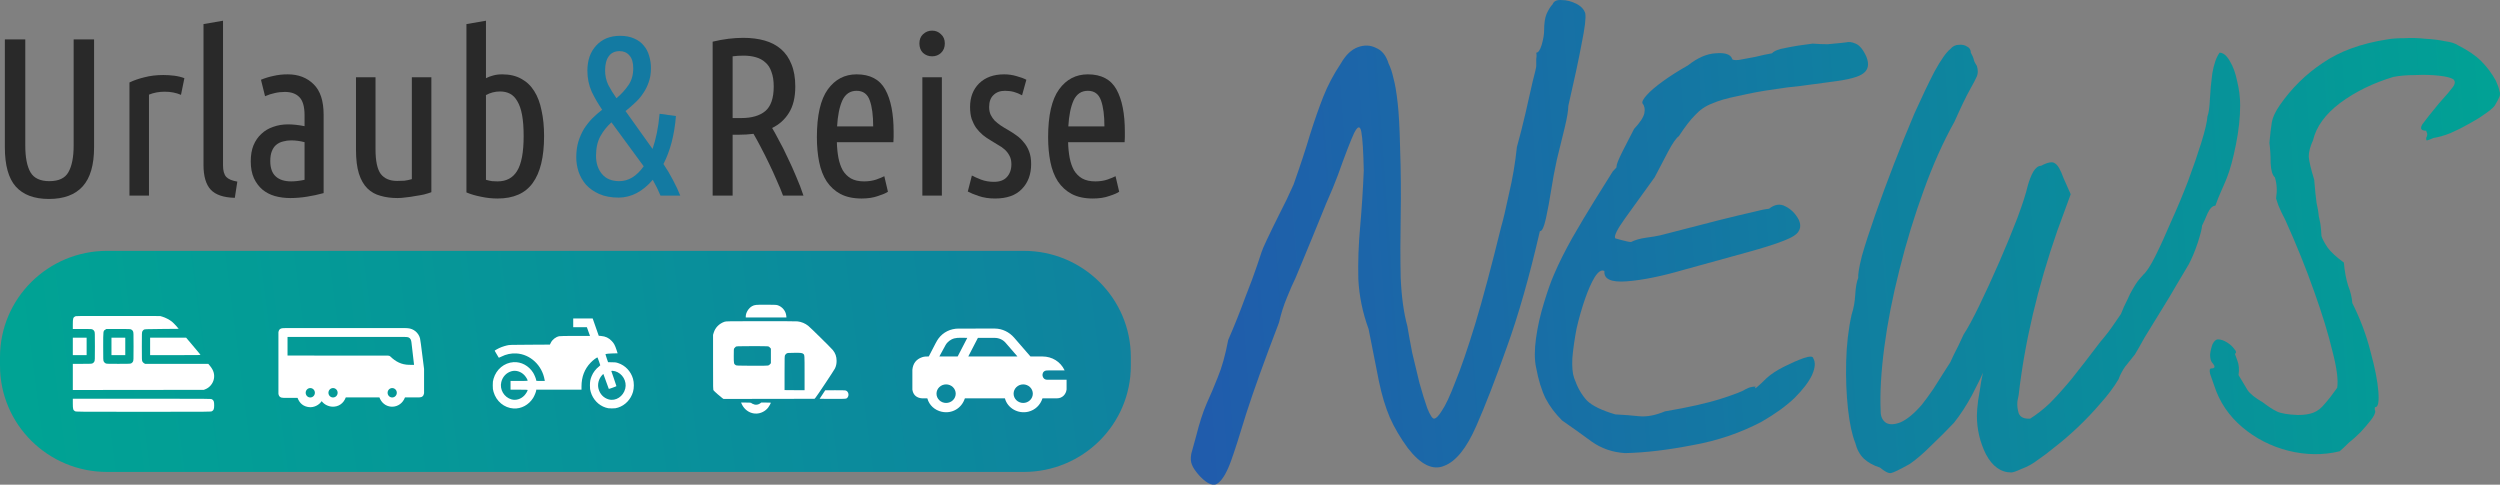 <svg width="294" height="57" viewBox="0 0 294 57" fill="none" xmlns="http://www.w3.org/2000/svg">
<rect x="0" y="0" width="294" height="57" fill="#808080" stroke="none"/>
<path d="M0 42C0 35.096 5.638 29.5 12.593 29.5H120.392C127.348 29.5 132.986 35.096 132.986 42V43C132.986 49.904 127.348 55.5 120.392 55.5H12.593C5.638 55.5 0 49.904 0 43V42Z" fill="url(#paint0_linear_312_718)"/>
<path d="M5.751 23.398C4.024 23.398 2.725 22.912 1.853 21.94C0.998 20.968 0.571 19.431 0.571 17.329V4.636H2.974V17.117C2.974 18.513 3.179 19.564 3.588 20.27C3.997 20.959 4.736 21.304 5.804 21.304C6.908 21.304 7.655 20.951 8.047 20.244C8.456 19.52 8.661 18.477 8.661 17.117V4.636H11.063V17.329C11.063 19.396 10.618 20.924 9.729 21.913C8.839 22.903 7.513 23.398 5.751 23.398Z" fill="#292929"/>
<path d="M21.284 11.155C20.715 10.907 20.074 10.784 19.362 10.784C18.703 10.784 18.089 10.898 17.52 11.128V23H15.224V9.697C15.74 9.45 16.327 9.246 16.986 9.088C17.662 8.911 18.401 8.822 19.202 8.822C19.629 8.822 20.056 8.849 20.483 8.902C20.91 8.955 21.311 9.052 21.685 9.194L21.284 11.155Z" fill="#292929"/>
<path d="M27.615 23.265C26.298 23.23 25.355 22.912 24.785 22.311C24.215 21.693 23.931 20.721 23.931 19.396V2.833L26.227 2.436V19.449C26.227 20.067 26.351 20.518 26.6 20.8C26.85 21.066 27.286 21.251 27.909 21.357L27.615 23.265Z" fill="#292929"/>
<path d="M30.69 9.379C31.152 9.185 31.642 9.034 32.158 8.928C32.674 8.805 33.235 8.743 33.84 8.743C35.086 8.743 36.1 9.132 36.883 9.909C37.667 10.669 38.058 11.861 38.058 13.486V22.709C37.417 22.885 36.759 23.026 36.083 23.133C35.424 23.238 34.774 23.291 34.134 23.291C33.493 23.291 32.888 23.212 32.318 23.053C31.766 22.894 31.277 22.638 30.85 22.285C30.44 21.931 30.111 21.489 29.862 20.959C29.613 20.412 29.488 19.749 29.488 18.972C29.488 18.248 29.595 17.62 29.809 17.09C30.04 16.543 30.351 16.092 30.743 15.739C31.135 15.368 31.597 15.094 32.131 14.918C32.665 14.723 33.244 14.626 33.867 14.626C34.454 14.626 35.104 14.697 35.816 14.838V13.566C35.816 12.541 35.611 11.826 35.202 11.419C34.81 11.013 34.24 10.81 33.493 10.81C33.084 10.81 32.692 10.854 32.318 10.943C31.962 11.013 31.579 11.137 31.17 11.313L30.69 9.379ZM31.784 18.945C31.784 19.758 31.998 20.359 32.425 20.747C32.852 21.136 33.457 21.331 34.24 21.331C34.721 21.331 35.246 21.269 35.816 21.145V16.72C35.282 16.578 34.757 16.508 34.24 16.508C33.902 16.508 33.582 16.552 33.279 16.64C32.977 16.711 32.71 16.843 32.478 17.038C32.265 17.214 32.096 17.462 31.971 17.779C31.846 18.08 31.784 18.468 31.784 18.945Z" fill="#292929"/>
<path d="M50.729 22.602C50.498 22.691 50.213 22.779 49.874 22.867C49.554 22.938 49.207 23 48.833 23.053C48.477 23.124 48.112 23.177 47.739 23.212C47.383 23.265 47.053 23.291 46.751 23.291C46.021 23.291 45.354 23.203 44.749 23.026C44.143 22.867 43.627 22.576 43.2 22.152C42.773 21.728 42.444 21.154 42.212 20.43C41.981 19.688 41.865 18.76 41.865 17.647V9.088H44.161V17.567C44.161 18.928 44.366 19.891 44.775 20.456C45.202 21.004 45.843 21.277 46.697 21.277C46.982 21.277 47.267 21.269 47.552 21.251C47.837 21.216 48.13 21.154 48.433 21.066V9.088H50.729V22.602Z" fill="#292929"/>
<path d="M57.149 21.145C57.398 21.216 57.638 21.269 57.87 21.304C58.101 21.322 58.315 21.331 58.511 21.331C59.543 21.331 60.308 20.924 60.806 20.111C61.323 19.281 61.581 17.912 61.581 16.004C61.581 15.015 61.519 14.184 61.394 13.513C61.269 12.842 61.082 12.303 60.833 11.896C60.602 11.49 60.317 11.199 59.979 11.022C59.641 10.845 59.249 10.757 58.804 10.757C58.217 10.757 57.665 10.898 57.149 11.181V21.145ZM57.149 9.194C57.434 9.052 57.718 8.946 58.003 8.876C58.306 8.787 58.662 8.743 59.071 8.743C59.943 8.743 60.691 8.92 61.314 9.273C61.937 9.609 62.444 10.095 62.836 10.73C63.227 11.349 63.512 12.108 63.69 13.009C63.886 13.893 63.984 14.891 63.984 16.004C63.984 18.46 63.539 20.297 62.649 21.516C61.776 22.735 60.397 23.345 58.511 23.345C57.852 23.345 57.202 23.274 56.562 23.133C55.921 23.009 55.351 22.841 54.853 22.629V2.833L57.149 2.436V9.194Z" fill="#292929"/>
<path d="M79.49 13.646C79.401 14.758 79.231 15.792 78.982 16.746C78.733 17.682 78.413 18.53 78.021 19.29C78.431 19.891 78.804 20.518 79.142 21.172C79.481 21.808 79.766 22.417 79.997 23H77.674C77.443 22.435 77.14 21.816 76.766 21.145C76.197 21.816 75.565 22.337 74.871 22.709C74.177 23.062 73.474 23.238 72.762 23.238C71.872 23.238 71.106 23.097 70.466 22.814C69.843 22.532 69.327 22.17 68.917 21.728C68.526 21.269 68.232 20.756 68.036 20.191C67.858 19.626 67.769 19.069 67.769 18.521C67.769 17.832 67.849 17.214 68.01 16.666C68.188 16.101 68.41 15.598 68.677 15.156C68.962 14.714 69.282 14.308 69.638 13.937C70.012 13.566 70.403 13.222 70.813 12.903C70.35 12.232 69.941 11.525 69.585 10.784C69.246 10.024 69.077 9.202 69.077 8.319C69.077 7.082 69.424 6.093 70.119 5.351C70.813 4.591 71.747 4.212 72.922 4.212C73.563 4.212 74.114 4.317 74.577 4.529C75.04 4.724 75.414 4.998 75.698 5.351C76.001 5.704 76.215 6.111 76.339 6.57C76.482 7.029 76.553 7.515 76.553 8.027C76.553 8.628 76.464 9.176 76.286 9.671C76.126 10.148 75.903 10.589 75.618 10.995C75.351 11.402 75.031 11.773 74.657 12.108C74.301 12.444 73.936 12.762 73.563 13.062L76.74 17.515C76.936 16.949 77.105 16.322 77.247 15.633C77.389 14.944 77.496 14.193 77.567 13.38L79.49 13.646ZM72.842 21.304C73.358 21.304 73.856 21.163 74.337 20.88C74.835 20.58 75.289 20.138 75.698 19.555L71.907 14.387C71.374 14.864 70.937 15.412 70.599 16.03C70.261 16.649 70.092 17.417 70.092 18.336C70.092 19.184 70.323 19.891 70.786 20.456C71.249 21.021 71.934 21.304 72.842 21.304ZM71.16 8.293C71.16 8.893 71.284 9.459 71.534 9.989C71.801 10.501 72.121 11.022 72.495 11.552C73.046 11.093 73.509 10.589 73.883 10.041C74.275 9.494 74.47 8.822 74.47 8.027C74.47 7.356 74.319 6.853 74.016 6.517C73.732 6.181 73.349 6.013 72.868 6.013C72.299 6.013 71.872 6.217 71.587 6.623C71.302 7.012 71.16 7.568 71.16 8.293Z" fill="#137AA2"/>
<path d="M83.808 4.901C85.054 4.6 86.255 4.45 87.412 4.45C88.338 4.45 89.174 4.556 89.922 4.768C90.669 4.98 91.31 5.316 91.844 5.775C92.378 6.234 92.787 6.826 93.072 7.551C93.374 8.275 93.526 9.149 93.526 10.174C93.526 11.446 93.277 12.479 92.778 13.274C92.298 14.052 91.639 14.644 90.803 15.05C91.016 15.403 91.283 15.889 91.604 16.508C91.942 17.108 92.28 17.779 92.618 18.521C92.974 19.246 93.312 19.997 93.633 20.774C93.971 21.551 94.256 22.293 94.487 23H92.084C91.888 22.47 91.639 21.869 91.337 21.198C91.052 20.527 90.749 19.864 90.429 19.21C90.109 18.539 89.788 17.903 89.468 17.302C89.147 16.684 88.863 16.163 88.613 15.739C88.329 15.774 88.035 15.801 87.732 15.819C87.43 15.836 87.127 15.845 86.825 15.845H86.157V23H83.808V4.901ZM86.157 13.884H87.172C88.4 13.884 89.343 13.61 90.002 13.062C90.66 12.497 90.99 11.534 90.99 10.174C90.99 9.485 90.9 8.911 90.722 8.451C90.562 7.974 90.322 7.604 90.002 7.338C89.699 7.056 89.325 6.853 88.88 6.729C88.453 6.605 87.973 6.543 87.439 6.543C86.976 6.543 86.549 6.57 86.157 6.623V13.884Z" fill="#292929"/>
<path d="M98.415 16.72C98.433 17.391 98.495 18.009 98.602 18.575C98.709 19.122 98.878 19.608 99.109 20.032C99.359 20.438 99.679 20.756 100.071 20.986C100.48 21.216 100.996 21.331 101.619 21.331C102.135 21.331 102.607 21.26 103.034 21.119C103.479 20.959 103.799 20.827 103.995 20.721L104.422 22.549C104.191 22.709 103.799 22.876 103.248 23.053C102.714 23.247 102.073 23.345 101.325 23.345C100.346 23.345 99.519 23.168 98.843 22.814C98.184 22.461 97.641 21.966 97.214 21.331C96.805 20.695 96.511 19.935 96.333 19.052C96.155 18.168 96.066 17.197 96.066 16.137C96.066 13.575 96.493 11.702 97.347 10.518C98.202 9.335 99.332 8.743 100.738 8.743C102.322 8.743 103.443 9.335 104.102 10.518C104.761 11.702 105.09 13.363 105.09 15.501C105.09 15.695 105.09 15.898 105.09 16.11C105.09 16.304 105.081 16.508 105.063 16.72H98.415ZM100.738 10.678C99.973 10.678 99.412 11.057 99.056 11.817C98.718 12.577 98.513 13.592 98.442 14.864H102.687C102.687 13.575 102.553 12.559 102.286 11.817C102.02 11.057 101.503 10.678 100.738 10.678Z" fill="#292929"/>
<path d="M110.764 23H108.468V9.088H110.764V23ZM109.616 6.623C109.207 6.623 108.851 6.49 108.548 6.226C108.264 5.943 108.121 5.572 108.121 5.112C108.121 4.653 108.264 4.291 108.548 4.026C108.851 3.743 109.207 3.602 109.616 3.602C110.026 3.602 110.373 3.743 110.658 4.026C110.96 4.291 111.111 4.653 111.111 5.112C111.111 5.572 110.96 5.943 110.658 6.226C110.373 6.49 110.026 6.623 109.616 6.623Z" fill="#292929"/>
<path d="M116.883 21.384C117.56 21.384 118.067 21.198 118.405 20.827C118.761 20.438 118.939 19.935 118.939 19.317C118.939 18.928 118.868 18.601 118.725 18.336C118.583 18.053 118.396 17.806 118.165 17.594C117.933 17.382 117.666 17.197 117.364 17.038C117.061 16.861 116.759 16.675 116.456 16.481C116.153 16.304 115.86 16.101 115.575 15.871C115.29 15.624 115.032 15.35 114.801 15.05C114.587 14.732 114.409 14.379 114.267 13.99C114.142 13.584 114.08 13.116 114.08 12.585C114.08 11.437 114.436 10.51 115.148 9.803C115.878 9.096 116.856 8.743 118.085 8.743C118.601 8.743 119.09 8.814 119.553 8.955C120.016 9.079 120.398 9.22 120.701 9.379L120.194 11.207C119.873 11.031 119.553 10.898 119.233 10.81C118.912 10.722 118.565 10.678 118.191 10.678C117.622 10.678 117.168 10.845 116.83 11.181C116.492 11.499 116.323 11.967 116.323 12.585C116.323 12.939 116.385 13.248 116.509 13.513C116.634 13.76 116.794 13.99 116.99 14.202C117.204 14.396 117.435 14.582 117.684 14.758C117.951 14.935 118.227 15.103 118.512 15.262C118.85 15.456 119.179 15.668 119.5 15.898C119.838 16.128 120.131 16.401 120.381 16.72C120.648 17.02 120.861 17.382 121.021 17.806C121.182 18.212 121.262 18.707 121.262 19.29C121.262 20.509 120.897 21.489 120.167 22.232C119.455 22.974 118.405 23.345 117.017 23.345C116.305 23.345 115.664 23.247 115.094 23.053C114.525 22.859 114.098 22.682 113.813 22.523L114.293 20.642C114.56 20.783 114.916 20.942 115.361 21.119C115.824 21.295 116.331 21.384 116.883 21.384Z" fill="#292929"/>
<path d="M125.609 16.72C125.626 17.391 125.689 18.009 125.795 18.575C125.902 19.122 126.071 19.608 126.303 20.032C126.552 20.438 126.872 20.756 127.264 20.986C127.673 21.216 128.189 21.331 128.812 21.331C129.328 21.331 129.8 21.26 130.227 21.119C130.672 20.959 130.993 20.827 131.188 20.721L131.616 22.549C131.384 22.709 130.993 22.876 130.441 23.053C129.907 23.247 129.266 23.345 128.519 23.345C127.54 23.345 126.712 23.168 126.036 22.814C125.377 22.461 124.834 21.966 124.407 21.331C123.998 20.695 123.704 19.935 123.526 19.052C123.348 18.168 123.259 17.197 123.259 16.137C123.259 13.575 123.686 11.702 124.541 10.518C125.395 9.335 126.525 8.743 127.931 8.743C129.515 8.743 130.637 9.335 131.295 10.518C131.954 11.702 132.283 13.363 132.283 15.501C132.283 15.695 132.283 15.898 132.283 16.11C132.283 16.304 132.274 16.508 132.256 16.72H125.609ZM127.931 10.678C127.166 10.678 126.605 11.057 126.249 11.817C125.911 12.577 125.706 13.592 125.635 14.864H129.88C129.88 13.575 129.747 12.559 129.48 11.817C129.213 11.057 128.697 10.678 127.931 10.678Z" fill="#292929"/>
<path d="M49.87 43.389V46.242C49.823 46.57 49.633 46.734 49.3 46.734C48.749 46.734 48.196 46.735 47.64 46.737C47.629 46.737 47.621 46.742 47.617 46.753C47.103 48.109 45.319 48.21 44.691 46.904C44.672 46.865 44.654 46.801 44.629 46.752C44.623 46.741 44.614 46.736 44.602 46.736H40.679C40.674 46.736 40.669 46.737 40.665 46.74C40.661 46.743 40.658 46.747 40.656 46.752C40.4 47.449 39.795 47.864 39.07 47.825C38.607 47.799 38.135 47.571 37.846 47.196C37.844 47.193 37.841 47.191 37.838 47.189C37.835 47.188 37.831 47.187 37.828 47.187C37.825 47.187 37.821 47.188 37.818 47.19C37.815 47.191 37.813 47.194 37.811 47.197C37.496 47.661 36.899 47.934 36.363 47.88C35.698 47.812 35.243 47.454 34.997 46.804C34.993 46.793 34.985 46.788 34.974 46.788C34.433 46.786 33.893 46.785 33.355 46.787C33.02 46.788 32.788 46.668 32.743 46.297V39.068C32.814 38.61 33.117 38.584 33.529 38.584C38.248 38.583 42.966 38.583 47.685 38.584C47.753 38.584 47.845 38.589 47.96 38.597C48.639 38.65 49.212 39.123 49.394 39.784C49.417 39.868 49.452 40.093 49.498 40.459C49.621 41.435 49.745 42.412 49.87 43.389ZM45.558 41.816C45.674 41.816 45.812 41.837 45.887 41.909C46.531 42.533 47.209 42.89 48.114 42.904C48.303 42.907 48.489 42.908 48.674 42.907C48.676 42.907 48.678 42.907 48.68 42.906C48.682 42.905 48.684 42.904 48.686 42.902C48.687 42.9 48.688 42.898 48.689 42.896C48.69 42.894 48.69 42.891 48.69 42.889C48.591 42.024 48.491 41.158 48.39 40.293C48.357 40.009 48.292 39.788 48.039 39.678C47.959 39.643 47.816 39.626 47.612 39.626C43.016 39.626 38.422 39.626 33.83 39.626C33.826 39.626 33.821 39.628 33.818 39.631C33.815 39.635 33.813 39.639 33.813 39.644V41.796C33.813 41.801 33.815 41.806 33.818 41.809C33.822 41.812 33.826 41.814 33.831 41.814C37.739 41.812 41.648 41.813 45.558 41.816ZM37.03 46.189C37.03 46.042 36.973 45.901 36.872 45.798C36.77 45.694 36.632 45.636 36.489 45.636C36.345 45.636 36.208 45.694 36.106 45.798C36.005 45.901 35.948 46.042 35.948 46.189C35.948 46.335 36.005 46.476 36.106 46.58C36.208 46.683 36.345 46.742 36.489 46.742C36.632 46.742 36.77 46.683 36.872 46.58C36.973 46.476 37.03 46.335 37.03 46.189ZM39.706 46.189C39.706 46.042 39.649 45.901 39.548 45.798C39.446 45.694 39.309 45.636 39.165 45.636C39.021 45.636 38.884 45.694 38.782 45.798C38.681 45.901 38.624 46.042 38.624 46.189C38.624 46.335 38.681 46.476 38.782 46.58C38.884 46.683 39.021 46.742 39.165 46.742C39.309 46.742 39.446 46.683 39.548 46.58C39.649 46.476 39.706 46.335 39.706 46.189ZM46.664 46.189C46.664 46.042 46.607 45.901 46.505 45.798C46.404 45.694 46.266 45.636 46.123 45.636C45.979 45.636 45.842 45.694 45.74 45.798C45.639 45.901 45.582 46.042 45.582 46.189C45.582 46.335 45.639 46.476 45.74 46.58C45.842 46.683 45.979 46.742 46.123 46.742C46.266 46.742 46.404 46.683 46.505 46.58C46.607 46.476 46.664 46.335 46.664 46.189Z" fill="white"/>
<path d="M125.43 44.655V45.802C125.361 46.375 124.928 46.843 124.305 46.843C123.74 46.842 123.176 46.842 122.614 46.843C122.608 46.843 122.603 46.844 122.599 46.847C122.595 46.85 122.592 46.854 122.591 46.859C122.342 47.627 121.731 48.229 120.918 48.419C119.721 48.698 118.491 48.005 118.181 46.858C118.18 46.854 118.177 46.849 118.173 46.847C118.169 46.844 118.164 46.842 118.159 46.842H113.492C113.477 46.842 113.467 46.849 113.462 46.863C113.095 47.998 111.97 48.689 110.744 48.422C109.932 48.246 109.271 47.651 109.06 46.862C109.057 46.849 109.049 46.843 109.036 46.843C108.756 46.839 108.427 46.87 108.178 46.808C107.669 46.684 107.375 46.353 107.295 45.816V43.482C107.369 42.732 107.755 42.24 108.453 42.004C108.686 41.925 108.941 41.917 109.192 41.92C109.201 41.92 109.211 41.918 109.219 41.913C109.227 41.908 109.233 41.901 109.238 41.893C109.488 41.401 109.743 40.908 110.003 40.415C110.147 40.142 110.264 39.945 110.355 39.822C110.913 39.069 111.767 38.64 112.748 38.64C114.163 38.639 115.577 38.639 116.991 38.639C117.866 38.64 118.694 39.056 119.255 39.701C119.895 40.435 120.533 41.171 121.17 41.908C121.177 41.916 121.187 41.921 121.199 41.921C121.663 41.92 122.126 41.92 122.587 41.921C123.742 41.924 124.708 42.535 125.191 43.536C125.192 43.539 125.192 43.542 125.192 43.544C125.192 43.547 125.191 43.55 125.189 43.553C125.188 43.555 125.185 43.557 125.183 43.559C125.18 43.56 125.177 43.561 125.174 43.561C124.564 43.561 123.951 43.561 123.333 43.561C123.14 43.561 123.01 43.572 122.944 43.594C122.398 43.773 122.518 44.655 123.137 44.655C123.901 44.654 124.665 44.654 125.43 44.655ZM112.241 39.79C111.805 39.902 111.407 40.201 111.191 40.594C110.95 41.032 110.713 41.467 110.479 41.899C110.472 41.913 110.476 41.92 110.493 41.92H112.61C112.614 41.92 112.617 41.919 112.62 41.918C112.623 41.916 112.625 41.913 112.627 41.91L113.741 39.759C113.75 39.742 113.745 39.733 113.725 39.733C113.256 39.731 112.645 39.686 112.241 39.79ZM118.251 40.303C117.929 39.934 117.462 39.735 116.964 39.734C116.313 39.733 115.665 39.732 115.019 39.733C115.014 39.733 115.01 39.734 115.006 39.737C115.002 39.739 114.998 39.742 114.996 39.746L113.88 41.9C113.879 41.902 113.879 41.905 113.879 41.907C113.879 41.909 113.88 41.912 113.881 41.914C113.882 41.916 113.884 41.917 113.886 41.919C113.889 41.92 113.891 41.92 113.894 41.92H119.62C119.623 41.92 119.626 41.919 119.628 41.918C119.63 41.916 119.632 41.914 119.633 41.912C119.635 41.91 119.635 41.907 119.635 41.904C119.635 41.902 119.633 41.899 119.632 41.897C119.174 41.363 118.713 40.832 118.251 40.303ZM112.392 46.295C112.392 46.006 112.273 45.729 112.061 45.524C111.849 45.319 111.562 45.205 111.262 45.205C110.962 45.205 110.675 45.319 110.463 45.524C110.251 45.729 110.132 46.006 110.132 46.295C110.132 46.584 110.251 46.862 110.463 47.066C110.675 47.271 110.962 47.386 111.262 47.386C111.562 47.386 111.849 47.271 112.061 47.066C112.273 46.862 112.392 46.584 112.392 46.295ZM121.459 46.295C121.459 46.006 121.34 45.729 121.128 45.524C120.916 45.319 120.629 45.205 120.329 45.205C120.029 45.205 119.742 45.319 119.53 45.524C119.318 45.729 119.199 46.006 119.199 46.295C119.199 46.584 119.318 46.862 119.53 47.066C119.742 47.271 120.029 47.386 120.329 47.386C120.629 47.386 120.916 47.271 121.128 47.066C121.34 46.862 121.459 46.584 121.459 46.295Z" fill="white"/>
<path d="M91.41 35.882C91.975 36.045 92.407 36.555 92.465 37.129L92.485 37.334H87.702V37.204C87.702 36.77 88.043 36.22 88.446 36.005C88.741 35.844 88.878 35.83 90.105 35.834C90.939 35.837 91.3 35.847 91.41 35.882Z" fill="white"/>
<path d="M93.787 37.794C94.244 37.845 94.68 38.026 95.043 38.313C95.3 38.512 97.709 40.891 97.933 41.157C98.244 41.536 98.384 41.93 98.384 42.439C98.384 42.781 98.322 43.061 98.189 43.334C98.066 43.584 96.046 46.619 95.897 46.78L95.787 46.899L85.085 46.916L84.939 46.814C84.712 46.653 83.998 46.021 83.923 45.915C83.855 45.819 83.855 45.809 83.855 42.599V39.38L83.926 39.141C84.108 38.529 84.572 38.057 85.202 37.838C85.371 37.777 85.605 37.773 89.456 37.77C91.696 37.767 93.644 37.777 93.787 37.794ZM86.514 40.785C86.465 40.822 86.394 40.897 86.358 40.949C86.293 41.038 86.29 41.089 86.29 41.851C86.29 42.75 86.3 42.801 86.514 42.938C86.608 42.999 86.719 43.003 88.41 43.013C89.585 43.02 90.248 43.01 90.329 42.986C90.404 42.965 90.498 42.904 90.556 42.832L90.657 42.709V41.003L90.55 40.88C90.491 40.812 90.397 40.747 90.332 40.73C90.27 40.713 89.404 40.703 88.41 40.706C86.641 40.713 86.602 40.713 86.514 40.785ZM92.507 41.567C92.446 41.608 92.368 41.69 92.329 41.755C92.267 41.871 92.264 41.926 92.264 43.874V45.874L93.439 45.884L94.618 45.891V43.874C94.618 41.748 94.618 41.745 94.475 41.622C94.335 41.499 94.192 41.482 93.4 41.492C92.683 41.499 92.611 41.506 92.507 41.567Z" fill="white"/>
<path d="M99.53 45.956C99.78 46.093 99.861 46.465 99.695 46.708C99.549 46.923 99.588 46.916 97.91 46.91L96.387 46.899L96.718 46.397L97.046 45.895L98.231 45.891C99.325 45.891 99.426 45.895 99.53 45.956Z" fill="white"/>
<path d="M90.657 47.365C90.657 47.416 90.442 47.789 90.335 47.932C90.17 48.144 89.956 48.322 89.699 48.448C88.757 48.92 87.647 48.483 87.206 47.468L87.15 47.341H87.735C88.092 47.341 88.322 47.355 88.335 47.375C88.368 47.433 88.595 47.543 88.751 47.58C88.952 47.628 89.209 47.57 89.384 47.444L89.524 47.341H90.089C90.4 47.341 90.657 47.351 90.657 47.365Z" fill="white"/>
<path d="M8.817 37.22C8.599 37.34 8.563 37.466 8.563 38.123V38.687H9.667C10.713 38.687 10.781 38.69 10.901 38.755C10.986 38.799 11.054 38.871 11.096 38.96C11.158 39.09 11.161 39.158 11.161 40.737C11.161 42.316 11.158 42.385 11.096 42.515C11.054 42.603 10.986 42.675 10.901 42.72C10.781 42.785 10.713 42.788 9.667 42.788H8.563V45.864L23.969 45.847L24.154 45.772C24.654 45.574 25.041 45.105 25.151 44.572C25.258 44.036 25.119 43.547 24.713 43.051L24.492 42.788H17.063L16.933 42.713C16.856 42.665 16.778 42.583 16.742 42.508C16.683 42.388 16.68 42.282 16.68 40.737C16.68 39.189 16.683 39.086 16.742 38.967C16.778 38.898 16.852 38.81 16.914 38.772C17.018 38.707 17.096 38.704 19.018 38.687L21.015 38.669L20.732 38.341C20.576 38.16 20.343 37.928 20.213 37.822C19.93 37.596 19.456 37.35 19.099 37.244L18.839 37.166L13.888 37.159C9.005 37.152 8.934 37.152 8.817 37.22ZM15.447 38.755C15.531 38.799 15.599 38.871 15.641 38.96C15.703 39.09 15.706 39.158 15.706 40.737C15.706 42.316 15.703 42.385 15.641 42.515C15.599 42.603 15.531 42.675 15.447 42.72C15.326 42.785 15.258 42.788 13.917 42.788C12.528 42.788 12.515 42.788 12.388 42.713C12.31 42.665 12.232 42.583 12.197 42.508C12.138 42.388 12.135 42.286 12.135 40.73C12.138 38.874 12.132 38.926 12.382 38.769L12.508 38.687H13.914C15.258 38.687 15.326 38.69 15.447 38.755Z" fill="white"/>
<path d="M13.109 41.763H14.732V39.712H13.109V41.763Z" fill="white"/>
<path d="M8.563 41.763H10.187V39.712H8.563V41.763Z" fill="white"/>
<path d="M17.654 41.763H20.628C23.56 41.763 23.602 41.763 23.56 41.698C23.534 41.66 23.151 41.199 22.703 40.672L21.891 39.712H17.654V41.763Z" fill="white"/>
<path d="M8.563 47.454C8.563 48.117 8.599 48.24 8.823 48.359C8.95 48.428 8.995 48.428 16.875 48.428C24.755 48.428 24.8 48.428 24.927 48.359C25.128 48.25 25.187 48.096 25.187 47.659C25.187 47.221 25.128 47.067 24.927 46.958C24.8 46.89 24.755 46.89 16.68 46.89H8.563V47.454Z" fill="white"/>
<path d="M70.056 38.471L70.413 39.486L70.683 39.51C71.218 39.558 71.585 39.729 71.939 40.101C72.205 40.378 72.319 40.593 72.504 41.151L72.634 41.554L72.173 41.557C71.754 41.557 71.215 41.612 71.199 41.656C71.195 41.667 71.264 41.882 71.351 42.135L71.51 42.596L71.952 42.6C72.335 42.6 72.433 42.613 72.686 42.695C73.523 42.962 74.192 43.666 74.442 44.544C74.572 44.992 74.572 45.635 74.442 46.083C74.192 46.961 73.52 47.669 72.686 47.932C72.429 48.014 72.338 48.028 71.955 48.028C71.572 48.028 71.481 48.014 71.225 47.932C70.39 47.669 69.718 46.961 69.468 46.083C69.39 45.816 69.377 45.717 69.377 45.331C69.377 44.845 69.416 44.63 69.582 44.22C69.754 43.799 70.072 43.382 70.452 43.089C70.53 43.03 70.592 42.969 70.592 42.955C70.592 42.918 70.306 42.108 70.273 42.046C70.238 41.981 69.741 42.347 69.459 42.648C68.734 43.406 68.384 44.326 68.384 45.454V45.826H63.059V45.901C63.056 46.045 62.848 46.561 62.696 46.8C62.179 47.621 61.3 48.092 60.397 48.038C59.296 47.969 58.358 47.194 58.04 46.083C57.962 45.813 57.949 45.717 57.949 45.314C57.949 44.91 57.962 44.815 58.04 44.544C58.358 43.434 59.296 42.658 60.397 42.59C61.3 42.535 62.179 43.007 62.696 43.827C62.848 44.066 63.056 44.582 63.059 44.722C63.059 44.801 63.062 44.801 63.562 44.801H64.069L64.046 44.671C63.754 42.959 62.361 41.66 60.721 41.564C60.121 41.53 59.511 41.66 58.959 41.94C58.767 42.039 58.663 42.077 58.647 42.053C58.631 42.032 58.536 41.872 58.436 41.697C58.335 41.523 58.231 41.345 58.205 41.301C58.157 41.226 58.16 41.222 58.442 41.069C58.783 40.877 59.186 40.727 59.611 40.624C59.916 40.552 59.998 40.549 62.296 40.539L64.666 40.525L64.777 40.303C64.959 39.934 65.345 39.633 65.748 39.541C65.861 39.517 66.491 39.503 67.65 39.503H69.384L69.199 38.99L69.017 38.478H67.41V37.452H69.699L70.056 38.471ZM71.89 43.632C71.89 43.649 72.03 44.052 72.199 44.528C72.368 45.006 72.497 45.403 72.491 45.409C72.452 45.454 71.614 45.755 71.595 45.734C71.582 45.717 71.439 45.32 71.273 44.852C71.108 44.38 70.965 43.991 70.959 43.981C70.949 43.97 70.868 44.049 70.777 44.151C70.403 44.575 70.251 45.173 70.381 45.7C70.536 46.332 70.988 46.807 71.588 46.971C72.419 47.2 73.303 46.619 73.53 45.7C73.744 44.832 73.202 43.902 72.335 43.656C72.147 43.605 71.89 43.591 71.89 43.632ZM60.16 43.656C59.559 43.82 59.108 44.295 58.952 44.927C58.735 45.802 59.286 46.732 60.16 46.971C60.679 47.115 61.261 46.934 61.663 46.51C61.848 46.315 62.053 45.973 62.053 45.864C62.053 45.837 61.734 45.826 61.046 45.826H60.04V44.801H61.046C61.734 44.801 62.053 44.791 62.053 44.763C62.053 44.654 61.848 44.312 61.663 44.117C61.261 43.694 60.679 43.512 60.16 43.656Z" fill="white"/>
<path d="M141.091 55.988C140.617 55.467 140.309 55.016 140.166 54.637C140.024 54.305 140 53.878 140.095 53.356C140.237 52.882 140.427 52.194 140.664 51.294C141.044 49.776 141.447 48.519 141.874 47.523C142.349 46.48 142.8 45.413 143.227 44.323C143.701 43.184 144.104 41.738 144.437 39.984C145.196 38.229 145.86 36.569 146.429 35.004C147.046 33.44 147.521 32.159 147.853 31.163C148.185 30.168 148.351 29.67 148.351 29.67C148.398 29.48 148.612 28.982 148.992 28.176C149.371 27.37 149.846 26.398 150.415 25.259C151.032 24.074 151.601 22.888 152.123 21.703C152.93 19.427 153.57 17.483 154.045 15.87C154.567 14.21 155.089 12.717 155.611 11.389C156.133 10.061 156.821 8.757 157.675 7.477C158.244 6.481 158.908 5.841 159.667 5.556C160.427 5.272 161.138 5.295 161.803 5.627C162.514 5.912 163.013 6.528 163.297 7.477C163.534 7.951 163.724 8.52 163.867 9.184C164.056 9.848 164.222 10.82 164.365 12.1C164.507 13.333 164.602 15.088 164.65 17.364C164.744 20.067 164.768 22.746 164.721 25.402C164.673 28.01 164.673 30.428 164.721 32.657C164.816 34.886 165.077 36.783 165.504 38.348C165.646 39.201 165.836 40.244 166.073 41.477C166.358 42.663 166.642 43.848 166.927 45.034C167.259 46.219 167.568 47.215 167.852 48.021C168.184 48.828 168.445 49.231 168.635 49.231C168.872 49.231 169.181 48.922 169.56 48.306C169.987 47.69 170.509 46.575 171.126 44.963C171.79 43.35 172.573 41.074 173.475 38.134C174.376 35.147 175.397 31.329 176.535 26.682C176.773 25.876 177.081 24.572 177.461 22.77C177.888 20.968 178.196 19.142 178.386 17.293C178.718 16.107 179.05 14.803 179.382 13.381C179.714 11.958 179.999 10.701 180.236 9.611C180.521 8.52 180.663 7.903 180.663 7.761C180.663 7.429 180.663 7.145 180.663 6.908C180.711 6.671 180.711 6.433 180.663 6.196C180.901 6.196 181.114 5.888 181.304 5.272C181.494 4.608 181.589 4.039 181.589 3.564C181.589 2.758 181.683 2.118 181.873 1.644C182.111 1.122 182.348 0.743 182.585 0.506C182.727 0.126 183.083 -0.04 183.653 0.008C184.222 0.008 184.791 0.15 185.361 0.435C185.93 0.719 186.286 1.099 186.428 1.573C186.523 2.094 186.381 3.28 186.001 5.129C185.669 6.931 185.147 9.373 184.435 12.456C184.435 12.977 184.293 13.831 184.008 15.017C183.724 16.202 183.415 17.459 183.083 18.787C182.799 20.114 182.585 21.252 182.443 22.201C182.253 23.434 182.039 24.596 181.802 25.686C181.565 26.73 181.328 27.227 181.09 27.18C179.857 32.538 178.552 37.115 177.176 40.908C175.847 44.654 174.661 47.713 173.617 50.084C172.479 52.692 171.221 54.257 169.845 54.779C168.517 55.348 167.093 54.66 165.575 52.716C164.673 51.483 163.962 50.274 163.44 49.088C162.918 47.855 162.491 46.433 162.158 44.821C161.826 43.161 161.423 41.122 160.949 38.703C160.237 36.759 159.834 34.791 159.739 32.799C159.691 30.808 159.762 28.769 159.952 26.682C160.142 24.548 160.284 22.343 160.379 20.067C160.332 17.791 160.237 16.273 160.094 15.514C159.952 14.756 159.667 14.803 159.24 15.657C158.861 16.463 158.22 18.123 157.319 20.636C156.987 21.537 156.536 22.628 155.966 23.908C155.445 25.188 154.923 26.469 154.401 27.749C153.879 28.982 153.428 30.073 153.048 31.021C152.669 31.922 152.432 32.491 152.337 32.728C152.052 33.297 151.72 34.056 151.34 35.004C150.961 35.905 150.652 36.877 150.415 37.921C148.707 42.378 147.426 45.935 146.572 48.59C145.765 51.246 145.172 53.095 144.792 54.139C144.318 55.467 143.82 56.344 143.298 56.77C142.776 57.245 142.04 56.984 141.091 55.988Z" fill="url(#paint1_linear_312_718)"/>
<path d="M191.1 53.285C189.629 53.19 188.324 52.74 187.185 51.934C186.094 51.127 184.931 50.298 183.698 49.444C182.891 48.638 182.25 47.784 181.776 46.883C181.301 45.935 180.922 44.702 180.637 43.184C180.447 42.283 180.447 41.145 180.637 39.77C180.827 38.395 181.135 37.02 181.562 35.645C181.99 34.222 182.393 33.084 182.772 32.23C183.342 30.902 184.053 29.48 184.908 27.962C185.809 26.398 186.687 24.927 187.541 23.552C188.442 22.13 189.154 20.992 189.676 20.138C190.008 19.806 190.151 19.64 190.103 19.64C190.103 19.593 190.103 19.569 190.103 19.569C190.103 19.332 190.34 18.739 190.815 17.791C191.337 16.795 191.788 15.918 192.167 15.159C192.879 14.4 193.282 13.784 193.377 13.309C193.472 12.835 193.401 12.456 193.164 12.171C193.069 11.982 193.235 11.65 193.662 11.175C194.089 10.701 194.729 10.156 195.583 9.539C196.438 8.923 197.41 8.307 198.502 7.69C199.64 6.789 200.732 6.315 201.775 6.267C202.867 6.173 203.507 6.386 203.697 6.908C203.697 7.05 203.958 7.097 204.48 7.05C205.049 6.955 205.69 6.836 206.402 6.694C207.161 6.505 207.825 6.362 208.394 6.267C208.632 5.983 209.177 5.77 210.031 5.627C210.933 5.438 211.977 5.272 213.163 5.129C213.78 5.177 214.373 5.2 214.942 5.2C215.559 5.153 216.057 5.106 216.437 5.058C216.864 5.011 217.078 4.987 217.078 4.987C217.41 4.892 217.789 4.94 218.216 5.129C218.691 5.319 219.118 5.841 219.497 6.694C219.83 7.548 219.711 8.188 219.142 8.615C218.62 9.042 217.386 9.373 215.441 9.611C214.017 9.8 212.783 9.966 211.74 10.108C210.696 10.203 209.604 10.346 208.466 10.535C207.327 10.678 205.927 10.938 204.266 11.318C203.08 11.555 202.108 11.839 201.348 12.171C200.589 12.456 199.925 12.906 199.356 13.523C198.786 14.092 198.146 14.922 197.434 16.012C197.102 16.25 196.675 16.866 196.153 17.862C195.631 18.858 195.109 19.854 194.587 20.849C193.258 22.699 192.096 24.311 191.1 25.686C190.151 27.014 189.771 27.797 189.961 28.034C189.961 28.034 190.222 28.105 190.744 28.247C191.266 28.389 191.622 28.46 191.811 28.46C192.286 28.223 192.855 28.057 193.519 27.962C194.231 27.868 194.801 27.773 195.228 27.678C198.169 26.919 200.471 26.326 202.131 25.9C203.839 25.473 205.121 25.165 205.975 24.975C206.876 24.738 207.564 24.596 208.039 24.548C208.703 24.026 209.343 23.932 209.96 24.264C210.625 24.596 211.146 25.117 211.526 25.828C211.763 26.35 211.763 26.801 211.526 27.18C211.336 27.559 210.743 27.939 209.747 28.318C208.798 28.698 207.374 29.148 205.476 29.67C203.578 30.191 201.087 30.879 198.003 31.732C195.394 32.491 193.164 32.942 191.313 33.084C189.463 33.226 188.585 32.823 188.68 31.875C188.348 31.685 187.968 31.922 187.541 32.586C187.161 33.202 186.782 34.056 186.402 35.147C186.023 36.237 185.69 37.399 185.406 38.632C185.169 39.865 185.002 41.027 184.908 42.117C184.86 43.161 184.931 43.943 185.121 44.465C185.501 45.556 185.999 46.433 186.616 47.097C187.233 47.713 188.348 48.258 189.961 48.733C190.91 48.78 191.835 48.851 192.737 48.946C193.638 49.041 194.658 48.851 195.797 48.377C198.596 47.903 200.803 47.405 202.416 46.883C204.029 46.362 204.954 46.006 205.192 45.816C205.571 45.627 205.809 45.532 205.903 45.532C206.046 45.484 206.236 45.461 206.473 45.461C206.33 45.698 206.378 45.721 206.615 45.532C206.9 45.295 207.279 44.939 207.754 44.465C208.276 43.991 208.964 43.54 209.818 43.113C210.672 42.687 211.431 42.355 212.095 42.117C212.807 41.88 213.187 41.88 213.234 42.117C213.519 42.592 213.471 43.256 213.092 44.109C212.712 44.915 212.024 45.816 211.028 46.812C210.031 47.761 208.75 48.685 207.185 49.586C204.67 50.914 201.942 51.839 199 52.36C196.058 52.929 193.425 53.238 191.1 53.285Z" fill="url(#paint2_linear_312_718)"/>
<path d="M236.539 55.561C235.306 55.561 234.309 54.85 233.55 53.427C232.839 52.005 232.483 50.487 232.483 48.875C232.483 48.496 232.53 47.903 232.625 47.097C232.767 46.291 232.886 45.556 232.981 44.892C233.123 44.18 233.194 43.825 233.194 43.825C233.005 44.299 232.578 45.176 231.913 46.456C231.249 47.69 230.537 48.78 229.778 49.729C228.924 50.63 228.022 51.531 227.074 52.431C226.172 53.333 225.342 54.044 224.583 54.566C223.396 55.229 222.661 55.585 222.376 55.633C222.091 55.68 221.664 55.467 221.095 54.992C220.336 54.755 219.695 54.4 219.173 53.925C218.699 53.451 218.367 52.835 218.177 52.076C217.797 51.127 217.513 49.8 217.323 48.093C217.133 46.338 217.062 44.489 217.109 42.544C217.157 40.553 217.37 38.703 217.75 36.996C217.987 36.285 218.13 35.502 218.177 34.649C218.224 33.795 218.343 33.131 218.533 32.657C218.485 32.278 218.628 31.424 218.96 30.096C219.339 28.769 219.861 27.156 220.526 25.259C221.19 23.363 221.925 21.371 222.732 19.284C223.539 17.198 224.345 15.206 225.152 13.309C226.006 11.413 226.789 9.777 227.501 8.401C228.26 7.026 228.877 6.149 229.351 5.77C229.636 5.438 229.968 5.272 230.347 5.272C230.727 5.224 231.059 5.295 231.344 5.485C231.629 5.627 231.771 5.864 231.771 6.196C231.961 6.528 232.079 6.813 232.127 7.05C232.174 7.24 232.293 7.477 232.483 7.761C232.625 8.235 232.625 8.638 232.483 8.97C232.34 9.302 232.056 9.848 231.629 10.606C231.202 11.365 230.608 12.598 229.849 14.305C228.521 16.676 227.311 19.379 226.219 22.414C225.128 25.402 224.179 28.508 223.373 31.732C222.566 34.91 221.973 37.944 221.593 40.837C221.214 43.73 221.071 46.243 221.166 48.377C221.166 48.993 221.38 49.444 221.807 49.729C222.234 49.966 222.803 49.942 223.515 49.657C224.274 49.325 225.104 48.638 226.006 47.595C226.386 47.12 226.836 46.504 227.358 45.745C227.88 44.939 228.331 44.228 228.71 43.611C229.138 42.947 229.351 42.615 229.351 42.615C229.351 42.615 229.493 42.307 229.778 41.691C230.11 41.074 230.49 40.292 230.917 39.343C231.391 38.632 232.008 37.494 232.767 35.929C233.526 34.364 234.309 32.657 235.116 30.808C235.923 28.958 236.634 27.227 237.251 25.615C237.868 23.955 238.271 22.699 238.461 21.845C238.651 21.181 238.864 20.636 239.102 20.209C239.386 19.735 239.695 19.498 240.027 19.498C240.834 19.071 241.379 18.976 241.664 19.213C241.996 19.403 242.328 19.972 242.66 20.921L243.514 22.841L241.949 27.109C239.624 33.795 238.105 40.244 237.394 46.456C237.394 46.456 237.346 46.694 237.251 47.168C237.204 47.642 237.251 48.116 237.394 48.59C237.583 49.065 238.034 49.278 238.746 49.231C239.505 48.756 240.264 48.164 241.023 47.452C241.783 46.694 242.637 45.745 243.586 44.607C244.535 43.422 245.673 41.952 247.002 40.197C247.619 39.486 248.164 38.774 248.639 38.063C249.161 37.304 249.422 36.925 249.422 36.925C249.422 36.925 249.54 36.64 249.778 36.071C250.062 35.502 250.299 35.004 250.489 34.578C250.916 33.772 251.272 33.202 251.557 32.87C251.889 32.491 252.055 32.301 252.055 32.301C252.435 31.97 252.909 31.235 253.479 30.096C254.048 28.958 254.665 27.607 255.329 26.042C256.041 24.477 256.705 22.888 257.322 21.276C257.939 19.616 258.461 18.099 258.888 16.724C259.315 15.348 259.552 14.329 259.599 13.665C259.742 13.333 259.837 12.669 259.884 11.673C259.932 10.678 260.026 9.658 260.169 8.615C260.359 7.524 260.643 6.718 261.023 6.196C261.45 6.196 261.853 6.528 262.233 7.192C262.612 7.809 262.897 8.591 263.087 9.539C263.324 10.488 263.443 11.436 263.443 12.385C263.443 13.807 263.277 15.348 262.944 17.008C262.612 18.668 262.256 19.972 261.877 20.921C261.687 21.395 261.474 21.893 261.236 22.414C260.999 22.936 260.762 23.529 260.525 24.192C260.192 24.192 259.884 24.501 259.599 25.117C259.362 25.686 259.149 26.16 258.959 26.54C258.959 26.824 258.793 27.488 258.461 28.532C258.128 29.527 257.773 30.381 257.393 31.092C257.108 31.566 256.658 32.325 256.041 33.368C255.471 34.364 254.831 35.431 254.119 36.569C253.407 37.707 252.767 38.751 252.197 39.699C251.675 40.648 251.296 41.311 251.059 41.691C250.679 42.165 250.299 42.639 249.92 43.113C249.588 43.588 249.327 44.086 249.137 44.607C248.568 45.556 247.856 46.504 247.002 47.452C246.195 48.401 245.317 49.325 244.368 50.227C243.467 51.08 242.589 51.839 241.735 52.503C240.928 53.167 240.24 53.688 239.671 54.068C239.054 54.542 238.414 54.897 237.749 55.135C237.133 55.419 236.729 55.561 236.539 55.561Z" fill="url(#paint3_linear_312_718)"/>
<path d="M275.139 53.072C273.194 53.546 271.177 53.522 269.09 53.001C267.049 52.479 265.246 51.554 263.681 50.227C262.115 48.899 261.023 47.286 260.407 45.39C260.217 44.868 260.051 44.394 259.908 43.967C259.813 43.54 259.861 43.327 260.051 43.327C260.525 43.327 260.549 43.09 260.122 42.615C259.98 42.426 259.908 42.117 259.908 41.691C259.956 41.264 260.051 40.861 260.193 40.481C260.383 40.102 260.596 39.913 260.834 39.913C261.166 39.913 261.522 40.031 261.901 40.268C262.281 40.505 262.565 40.766 262.755 41.051C262.992 41.288 263.016 41.477 262.826 41.62C262.826 41.62 262.921 41.88 263.111 42.402C263.301 42.876 263.348 43.445 263.253 44.109C263.681 44.821 264.036 45.413 264.321 45.888C264.606 46.314 265.199 46.788 266.1 47.31C266.717 47.784 267.263 48.14 267.737 48.377C268.212 48.614 269.042 48.756 270.228 48.804C270.988 48.804 271.604 48.709 272.079 48.519C272.553 48.33 272.98 47.998 273.36 47.523C273.787 47.049 274.285 46.409 274.855 45.603C274.997 44.702 274.807 43.256 274.285 41.264C273.811 39.272 273.099 36.949 272.15 34.293C271.201 31.59 270.062 28.769 268.734 25.828C268.449 25.307 268.188 24.762 267.951 24.192C267.761 23.623 267.666 23.339 267.666 23.339C267.809 22.438 267.761 21.608 267.524 20.849C267.239 20.612 267.073 20.067 267.026 19.213C267.026 18.312 266.978 17.506 266.883 16.795C266.978 15.752 267.073 14.945 267.168 14.376C267.263 13.807 267.571 13.143 268.093 12.385C269.469 10.393 271.154 8.733 273.146 7.406C275.139 6.03 277.678 5.106 280.762 4.631C281.284 4.537 281.948 4.489 282.755 4.489C283.561 4.442 284.392 4.465 285.246 4.56C286.1 4.608 286.859 4.703 287.523 4.845C288.235 4.94 288.757 5.106 289.089 5.343C290.228 5.912 291.129 6.528 291.794 7.192C292.458 7.856 293.027 8.615 293.502 9.468C293.739 9.99 293.881 10.393 293.929 10.678C294.024 10.915 294.024 11.152 293.929 11.389C293.834 11.626 293.644 11.982 293.359 12.456C293.122 12.74 292.719 13.072 292.15 13.452C291.628 13.831 291.011 14.21 290.299 14.59C289.635 14.969 288.923 15.325 288.164 15.657C287.452 15.941 286.788 16.131 286.171 16.226C285.744 16.416 285.483 16.51 285.388 16.51C285.341 16.51 285.317 16.416 285.317 16.226C285.459 15.941 285.483 15.728 285.388 15.586C285.341 15.443 285.317 15.372 285.317 15.372C284.7 15.372 284.558 15.111 284.89 14.59C285.27 14.068 285.91 13.262 286.812 12.171C287.666 11.223 288.211 10.583 288.449 10.251C288.733 9.871 288.757 9.563 288.52 9.326C288.235 9.136 287.666 8.994 286.812 8.899C285.958 8.804 285.032 8.781 284.036 8.828C283.087 8.828 282.233 8.899 281.474 9.042C279.101 9.753 277.013 10.772 275.21 12.1C273.455 13.428 272.387 14.898 272.008 16.51C271.676 17.222 271.509 17.862 271.509 18.431C271.557 19 271.77 19.901 272.15 21.134C272.245 22.319 272.34 23.244 272.435 23.908C272.577 24.572 272.648 24.951 272.648 25.046C272.648 25.236 272.696 25.52 272.791 25.9C272.885 26.232 272.957 26.848 273.004 27.749C273.099 28.081 273.336 28.532 273.716 29.101C274.095 29.622 274.736 30.215 275.637 30.879C275.732 31.922 275.898 32.823 276.136 33.582C276.42 34.293 276.586 34.981 276.634 35.645C277.583 37.541 278.295 39.438 278.769 41.335C279.291 43.232 279.599 44.797 279.694 46.03C279.789 47.263 279.671 47.879 279.338 47.879C279.291 47.879 279.267 47.95 279.267 48.093C279.267 48.235 279.291 48.306 279.338 48.306C279.338 48.59 279.172 48.946 278.84 49.373C278.508 49.8 278.105 50.274 277.63 50.795C277.156 51.27 276.681 51.697 276.207 52.076C275.78 52.503 275.424 52.835 275.139 53.072Z" fill="url(#paint4_linear_312_718)"/>
<defs>
<linearGradient id="paint0_linear_312_718" x1="284.09" y1="2.758" x2="1.43" y2="39.499" gradientUnits="userSpaceOnUse">
<stop stop-color="#205CAC"/>
<stop offset="1" stop-color="#00A394"/>
</linearGradient>
<linearGradient id="paint1_linear_312_718" x1="296.286" y1="2.758" x2="139.002" y2="14.002" gradientUnits="userSpaceOnUse">
<stop stop-color="#00A394"/>
<stop offset="1" stop-color="#205CAC"/>
</linearGradient>
<linearGradient id="paint2_linear_312_718" x1="296.286" y1="2.758" x2="139.002" y2="14.002" gradientUnits="userSpaceOnUse">
<stop stop-color="#00A394"/>
<stop offset="1" stop-color="#205CAC"/>
</linearGradient>
<linearGradient id="paint3_linear_312_718" x1="296.286" y1="2.758" x2="139.002" y2="14.002" gradientUnits="userSpaceOnUse">
<stop stop-color="#00A394"/>
<stop offset="1" stop-color="#205CAC"/>
</linearGradient>
<linearGradient id="paint4_linear_312_718" x1="296.286" y1="2.758" x2="139.002" y2="14.002" gradientUnits="userSpaceOnUse">
<stop stop-color="#00A394"/>
<stop offset="1" stop-color="#205CAC"/>
</linearGradient>
</defs>
</svg>
